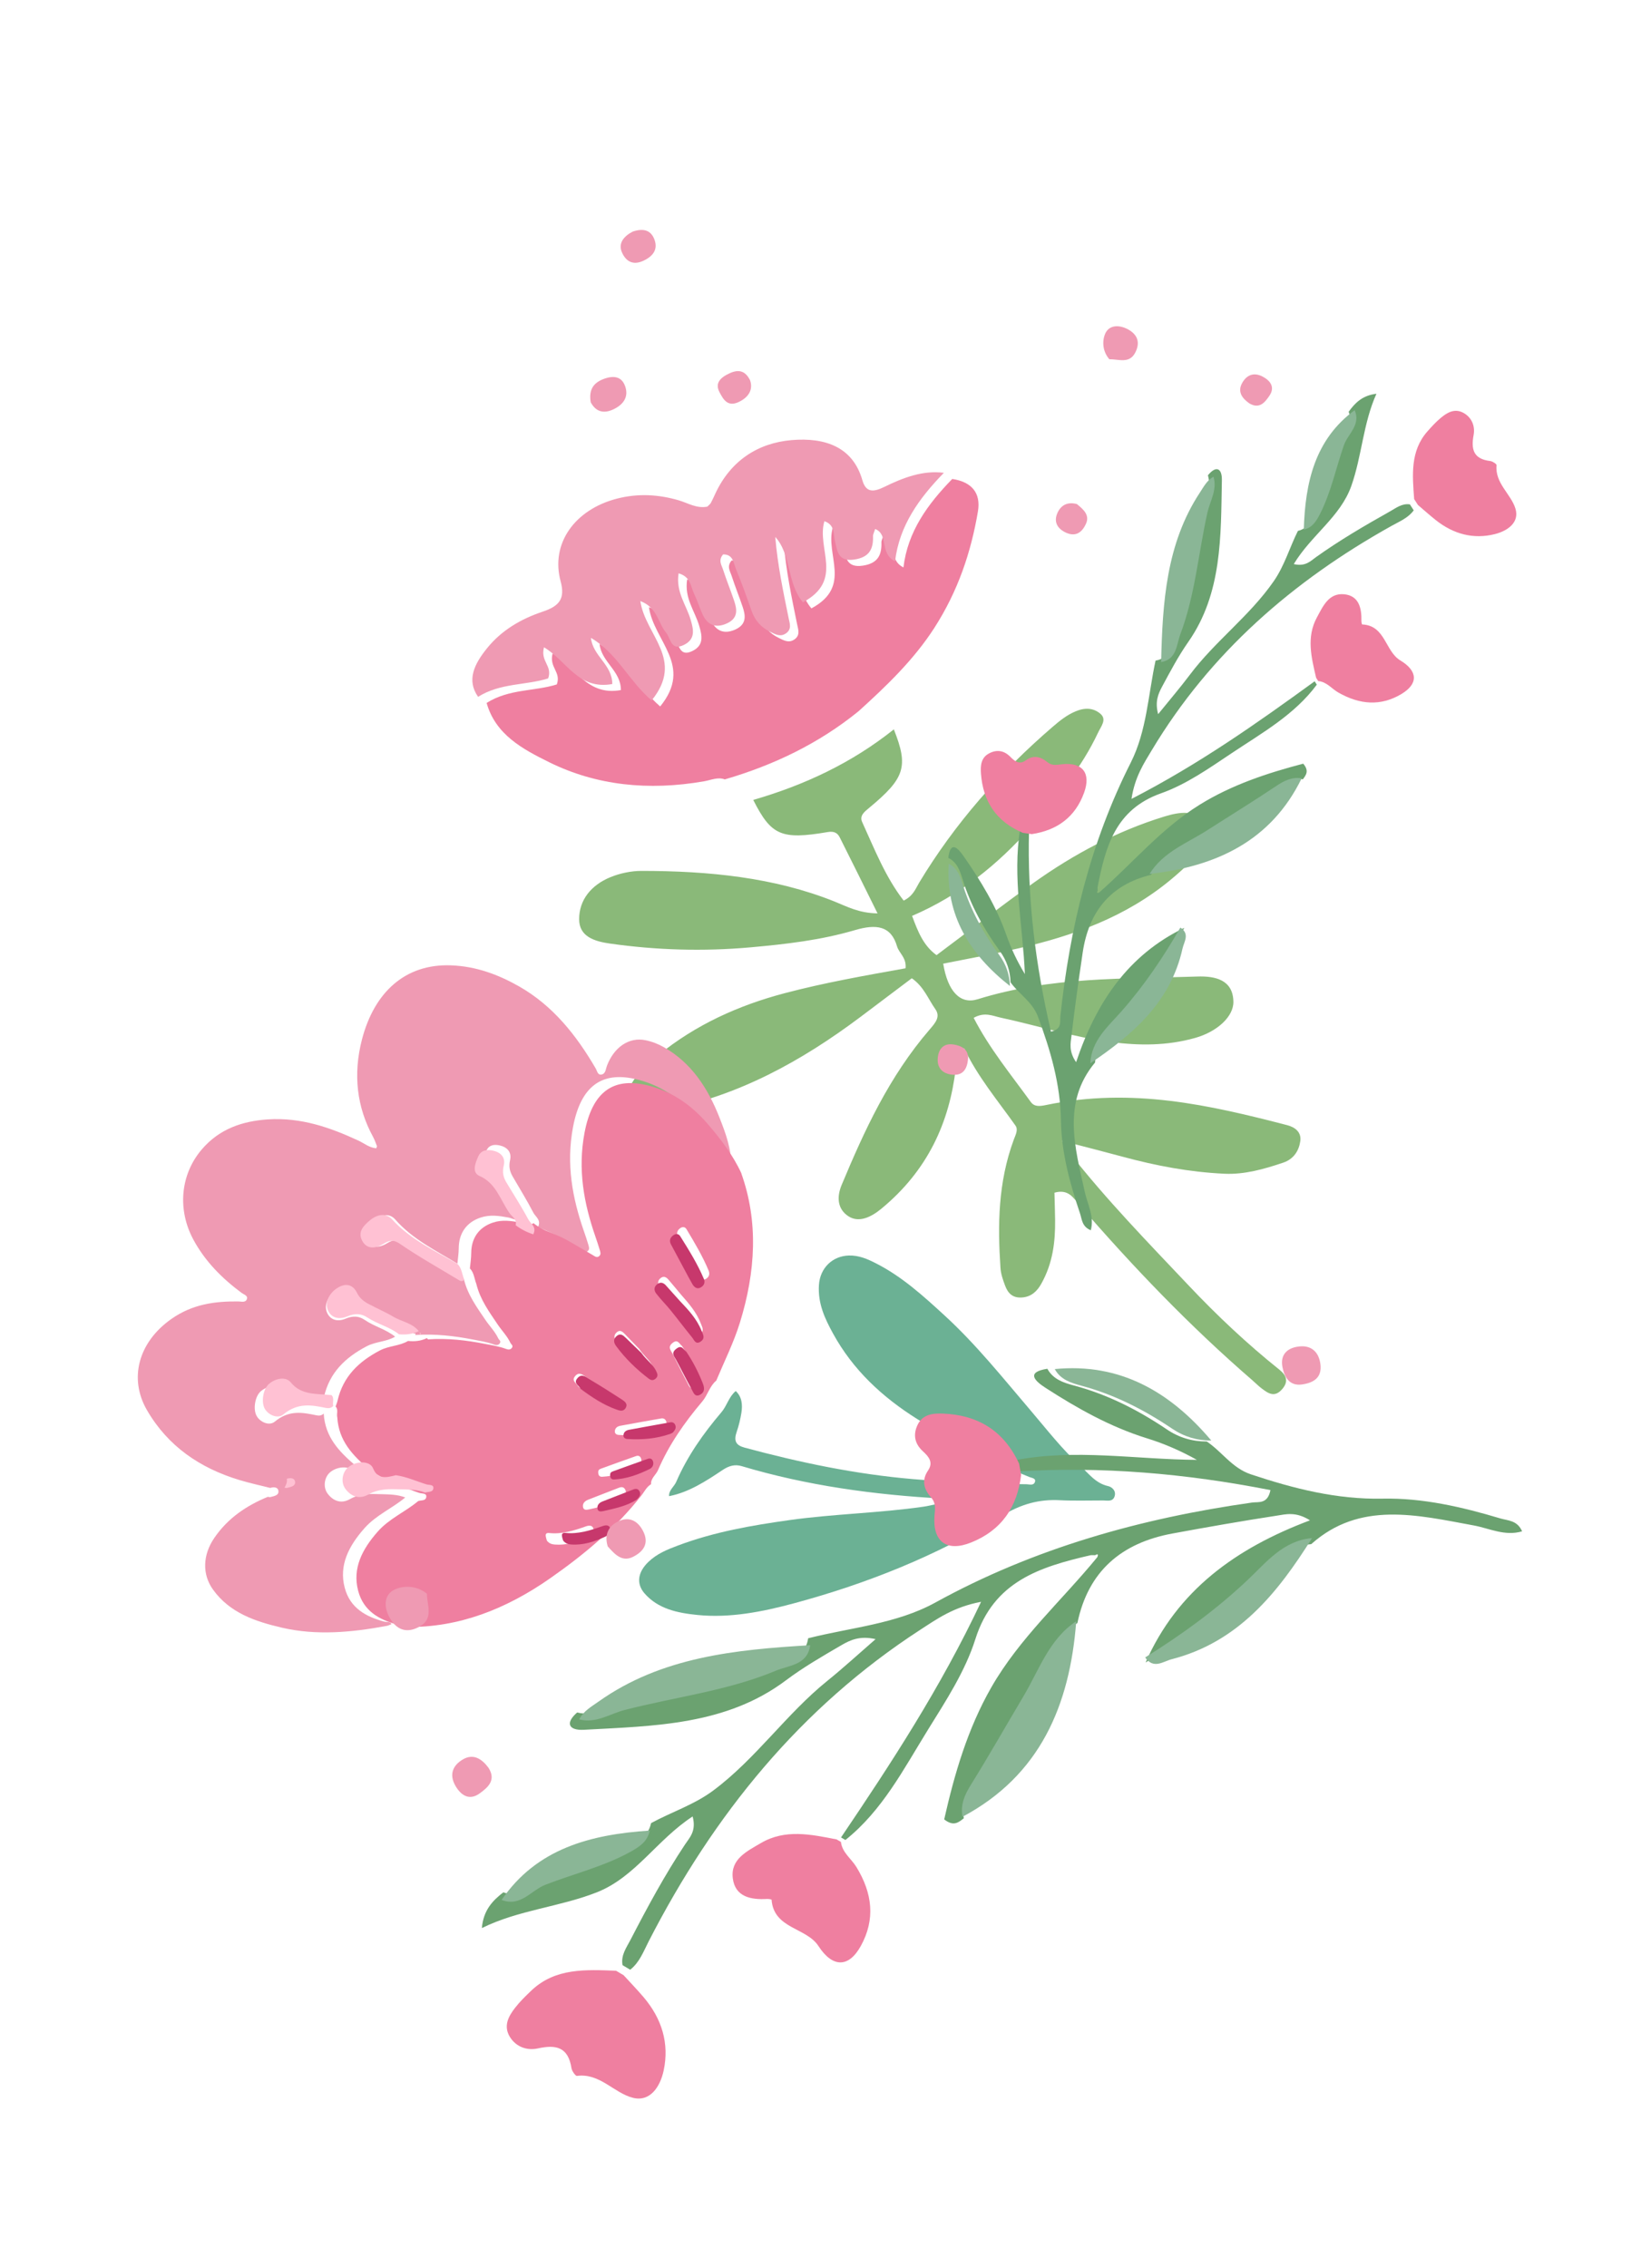 <svg width="198" height="272" viewBox="0 0 198 272" fill="none" xmlns="http://www.w3.org/2000/svg">
<path d="M90.344 95.945C92.492 100.185 93.695 100.725 99.261 99.779C100.048 99.645 100.448 99.896 100.711 100.422C102.173 103.323 103.611 106.24 105.241 109.53C102.989 109.501 101.561 108.702 100.069 108.103C92.856 105.215 84.999 104.437 76.912 104.436C75.707 104.438 74.383 104.711 73.225 105.181C70.878 106.138 69.455 107.932 69.455 110.222C69.449 112.331 71.316 112.891 73.168 113.153C78.679 113.933 84.299 114.113 90.023 113.602C94.215 113.225 98.415 112.75 102.541 111.535C105.103 110.783 106.863 111.022 107.577 113.478C107.816 114.304 108.728 114.824 108.603 116.113C103.776 116.983 98.922 117.829 94.12 119.097C88.578 120.558 83.438 122.873 78.921 126.555C78.423 126.961 77.929 127.377 77.482 127.824C76.093 129.219 74.723 130.785 75.556 132.574C76.361 134.308 78.32 133.388 79.831 133.095C88.518 131.437 96.118 127.259 103.202 121.941C105.246 120.407 107.287 118.863 109.348 117.311C110.796 118.312 111.309 119.795 112.175 121.018C112.823 121.938 112.167 122.666 111.476 123.472C106.614 129.122 103.667 135.563 100.938 142.092C100.284 143.66 100.506 145.033 101.738 145.845C103.01 146.681 104.494 145.938 105.68 144.962C111.278 140.352 113.852 134.594 114.615 128.162C114.706 127.408 114.229 126.503 115.631 125.716C117.237 129.096 119.636 131.945 121.777 134.969C122.143 135.482 121.79 136.093 121.583 136.656C119.68 141.816 119.646 146.932 119.982 152.027C120.026 152.748 120.27 153.451 120.521 154.124C120.84 154.988 121.354 155.672 122.547 155.592C123.695 155.52 124.387 154.824 124.882 153.94C126.27 151.464 126.563 148.893 126.536 146.305C126.523 145.239 126.486 144.173 126.458 143.025C128.099 142.565 128.683 143.591 129.375 144.397C135.834 151.875 142.672 159.019 150.22 165.542C150.586 165.86 150.924 166.211 151.315 166.503C152.05 167.054 152.851 167.67 153.789 166.556C154.586 165.614 154.234 164.891 153.425 164.241C149.552 161.143 145.966 157.763 142.597 154.198C137.693 149.014 132.707 143.892 128.309 138.292C128.075 137.995 127.905 137.649 127.378 136.813C130.18 137.542 132.423 138.112 134.65 138.714C138.595 139.784 142.632 140.557 146.846 140.753C149.236 140.864 151.574 140.205 153.888 139.424C155.163 138.994 155.78 137.983 155.942 136.836C156.092 135.751 155.291 135.166 154.371 134.927C145.1 132.524 135.765 130.364 125.476 132.507C124.677 132.673 124.053 132.74 123.621 132.147C121.243 128.863 118.651 125.715 116.77 122.056C118.095 121.314 119.039 121.826 120 122.032C124.443 122.984 128.72 124.387 133.302 124.968C136.61 125.387 139.93 125.428 143.343 124.462C145.957 123.724 147.958 121.909 147.918 120.109C147.866 117.516 145.783 117.024 143.568 117.104C134.808 117.408 126.048 117.088 117.239 119.829C115.161 120.475 113.66 118.898 113.116 115.559C116.098 114.96 119.088 114.425 122.05 113.745C128.667 112.234 135.005 109.979 140.417 105.481C141.261 104.781 142.092 104.045 142.833 103.248C144.056 101.926 145.64 100.53 144.576 98.784C143.508 97.028 141.438 97.36 139.602 97.927C133.961 99.667 128.762 102.433 123.934 105.883C120.055 108.655 116.281 111.576 112.316 114.538C110.762 113.415 110.095 111.763 109.384 109.831C115.085 107.382 119.668 103.671 123.62 99.202C126.754 95.657 129.733 92.029 131.695 87.841C132.046 87.089 132.791 86.269 131.937 85.566C131.111 84.887 130.114 84.829 128.987 85.306C127.945 85.74 127.095 86.427 126.258 87.145C119.88 92.637 114.472 98.814 110.246 105.825C109.802 106.565 109.521 107.439 108.374 107.998C106.175 105.161 104.878 101.815 103.397 98.576C103.059 97.83 103.632 97.375 104.236 96.875C108.545 93.31 108.968 91.923 107.196 87.465C102.156 91.491 96.466 94.151 90.357 95.918L90.344 95.945Z" fill="#8AB979"/>
<path d="M86.945 93.458C92.747 91.761 98.157 89.192 102.961 85.293C106.33 82.244 109.583 79.124 112.042 75.312C114.89 70.889 116.455 66.21 117.279 61.34C117.656 59.119 116.539 57.785 114.2 57.437C111.257 60.46 108.857 63.737 108.349 68.043C106.45 67.103 107.63 64.846 105.963 64.169C105.836 64.578 105.697 64.822 105.706 65.043C105.752 66.52 105.31 67.557 103.476 67.831C101.506 68.129 101.427 66.803 101.139 65.576C100.942 64.746 101.152 63.67 99.882 63.234C98.911 66.534 102.265 70.289 97.311 72.956C95.364 70.671 95.948 67.278 93.993 65.118C94.272 68.485 94.949 71.691 95.604 74.895C95.726 75.494 95.999 76.183 95.263 76.687C94.581 77.153 93.977 76.779 93.405 76.503C92.289 75.969 91.552 75.129 91.149 73.973C90.56 72.282 89.956 70.599 89.276 68.949C88.982 68.234 88.959 67.194 87.741 67.215C87.127 67.925 87.56 68.487 87.739 69.045C88.147 70.306 88.646 71.527 89.067 72.782C89.405 73.794 89.585 74.865 88.165 75.5C86.811 76.101 85.862 75.625 85.327 74.502C84.932 73.664 84.662 72.759 84.263 71.927C83.85 71.071 83.874 69.888 82.409 69.483C82.047 71.743 83.348 73.286 83.859 75.067C84.183 76.192 84.471 77.359 83.049 78.061C81.466 78.845 81.479 77.27 80.898 76.58C79.936 75.437 79.865 73.578 77.823 72.808C78.418 76.921 83.174 79.799 79.175 84.717C76.441 82.374 75.007 79.015 71.9 77.219C72.131 79.404 74.461 80.419 74.461 82.752C70.368 83.493 69.007 79.954 66.278 78.347C65.819 80.06 67.326 80.548 66.776 82.076C64.117 82.914 61.034 82.595 58.36 84.296C59.421 88.081 62.654 89.826 65.899 91.423C71.52 94.188 77.76 94.858 84.452 93.688C85.275 93.542 86.124 93.145 86.932 93.469L86.945 93.458Z" fill="#EF7FA0"/>
<path d="M57.318 83.575C59.995 81.877 63.076 82.198 65.739 81.353C66.29 79.824 64.777 79.338 65.241 77.623C67.968 79.232 69.335 82.77 73.431 82.029C73.43 79.694 71.098 78.679 70.867 76.493C73.976 78.289 75.411 81.65 78.148 83.994C82.15 79.073 77.389 76.194 76.793 72.079C78.841 72.843 78.913 74.707 79.871 75.853C80.454 76.547 80.435 78.121 82.024 77.334C83.452 76.629 83.159 75.465 82.835 74.339C82.323 72.557 81.026 71.012 81.383 68.753C82.846 69.164 82.825 70.341 83.239 71.198C83.64 72.034 83.909 72.939 84.304 73.774C84.84 74.897 85.791 75.377 87.144 74.772C88.566 74.141 88.386 73.069 88.046 72.052C87.624 70.797 87.125 69.575 86.717 68.314C86.539 67.76 86.106 67.198 86.719 66.483C87.934 66.469 87.96 67.502 88.254 68.218C88.936 69.868 89.54 71.552 90.13 73.243C90.533 74.4 91.271 75.24 92.388 75.775C92.959 76.046 93.565 76.425 94.248 75.959C94.983 75.454 94.71 74.765 94.588 74.166C93.931 70.955 93.254 67.753 92.975 64.385C94.93 66.541 94.348 69.939 96.296 72.226C101.253 69.557 97.896 65.801 98.868 62.5C100.135 62.942 99.93 64.016 100.126 64.842C100.415 66.07 100.489 67.398 102.465 67.097C104.305 66.822 104.741 65.782 104.697 64.308C104.688 64.088 104.828 63.847 104.954 63.434C106.622 64.111 105.44 66.364 107.342 67.31C107.856 63.003 110.256 59.721 113.196 56.699C110.696 56.375 108.336 57.269 106.045 58.393C104.668 59.07 103.834 59.027 103.419 57.58C102.281 53.588 98.936 52.437 94.942 52.776C90.861 53.123 87.618 55.271 85.796 59.174C85.618 59.554 85.45 59.944 85.246 60.315C85.17 60.456 85.01 60.568 84.828 60.755C83.539 61.006 82.519 60.327 81.393 59.995C79.02 59.305 76.582 59.132 74.006 59.791C68.942 61.09 66 65.173 67.235 69.713C67.81 71.829 67.044 72.688 65.099 73.343C62.485 74.217 60.146 75.575 58.394 77.755C56.912 79.595 55.911 81.538 57.334 83.557L57.318 83.575Z" fill="#EF9AB3"/>
<path d="M70.848 48.25C71.408 49.288 72.298 49.687 73.569 49.086C74.765 48.517 75.376 47.613 75.01 46.432C74.642 45.231 73.734 44.949 72.414 45.438C70.915 45.989 70.641 47.015 70.845 48.257L70.848 48.25Z" fill="#EF9AB3"/>
<path d="M75.889 27.768C74.758 28.349 74.132 29.203 74.578 30.242C75.005 31.232 75.821 31.919 77.218 31.242C78.337 30.703 78.893 29.911 78.508 28.788C78.093 27.585 77.157 27.345 75.889 27.768Z" fill="#EF9AB3"/>
<path d="M89.957 45.609C89.461 44.608 88.741 44.189 87.495 44.764C86.383 45.279 85.708 45.946 86.292 47.04C86.733 47.868 87.242 48.828 88.563 48.22C89.716 47.692 90.36 46.778 89.957 45.609Z" fill="#EF9AB3"/>
<path d="M87.692 140.01C87.752 137.813 87.025 135.896 86.284 134.013C84.897 130.483 82.915 127.446 79.627 125.582C78.934 125.187 78.19 124.899 77.406 124.74C75.443 124.337 73.644 125.561 72.786 127.808C72.638 128.202 72.64 128.774 72.119 128.859C71.672 128.932 71.614 128.419 71.433 128.112C69.099 124.106 66.284 120.583 62.262 118.292C59.776 116.876 57.115 115.88 54.122 115.763C48.548 115.541 44.871 119.05 43.417 124.625C42.309 128.87 42.813 132.792 44.73 136.313C44.92 136.664 45.054 137.048 45.202 137.425C45.224 137.476 45.163 137.572 45.124 137.701C44.291 137.634 43.681 137.103 42.983 136.778C39.594 135.204 36.085 133.972 32.108 134.237C29.169 134.435 26.331 135.315 24.168 137.873C21.598 140.911 21.285 145.103 23.18 148.632C24.602 151.281 26.647 153.312 28.986 155.048C29.26 155.248 29.778 155.376 29.6 155.81C29.424 156.237 28.936 156.068 28.572 156.064C25.806 156.04 23.097 156.369 20.535 158.178C16.605 160.952 15.421 165.3 17.625 169.102C20.146 173.448 23.992 176.05 28.704 177.478C29.919 177.846 31.17 178.116 32.401 178.429C32.886 178.275 33.385 178.349 33.395 178.855C33.407 179.354 32.829 179.406 32.44 179.522C32.339 179.552 32.229 179.505 32.125 179.492C29.597 180.538 27.352 182.011 25.704 184.419C24.289 186.491 24.244 188.798 25.537 190.608C27.546 193.418 30.614 194.444 33.83 195.193C37.91 196.138 42.145 195.769 46.421 194.963C46.603 194.928 46.78 194.828 46.96 194.757C46.766 194.417 46.376 194.541 46.074 194.459C43.866 193.867 41.98 192.828 41.34 190.394C40.628 187.699 41.821 185.398 43.706 183.263C45.115 181.668 47.025 180.894 48.6 179.573C47.687 179.209 46.674 179.206 45.682 179.177C44.439 179.142 43.215 179.063 41.938 179.785C40.883 180.376 39.94 179.968 39.3 179.126C38.697 178.327 38.896 177.089 39.641 176.508C40.602 175.756 42.15 175.766 42.518 176.68C43.056 178.03 44.078 177.777 45.183 177.504C44.466 176.688 43.386 176.395 42.578 175.704C40.698 174.086 38.995 172.36 38.821 169.508C38.558 169.774 38.256 169.783 37.965 169.723C36.289 169.376 34.68 169.051 32.959 170.476C32.256 171.057 31.096 170.494 30.728 169.697C30.343 168.863 30.613 167.409 31.268 166.846C32.068 166.154 33.265 165.958 33.839 166.68C35.062 168.223 36.901 168.018 38.621 168.207C38.7 167.983 38.8 167.758 38.852 167.527C39.514 164.587 41.428 162.779 43.972 161.443C45.093 160.855 46.297 160.926 47.385 160.291C46.301 159.408 44.887 159.07 43.746 158.286C43.042 157.804 42.325 157.765 41.444 158.135C40.364 158.587 39.502 158.201 39.175 157.286C38.862 156.404 39.398 155.282 40.441 154.701C41.465 154.133 42.166 154.578 42.556 155.394C42.866 156.037 43.342 156.4 43.897 156.708C44.831 157.229 45.82 157.665 46.729 158.223C47.693 158.814 48.92 158.981 49.652 159.94L49.645 159.933C49.828 159.84 49.862 159.913 49.792 160.089C52.158 159.932 54.444 160.19 56.691 160.628C57.547 160.798 58.416 160.923 59.231 161.229C59.449 161.312 59.765 161.368 59.951 161.069C60.115 160.804 59.839 160.678 59.753 160.491C59.354 159.658 58.714 159.025 58.213 158.28C57.19 156.765 56.092 155.288 55.633 153.395C55.359 153.665 55.15 153.509 54.935 153.371C52.74 151.982 50.484 150.672 48.378 149.161C47.677 148.657 47.237 148.587 46.443 149.077C45.316 149.775 44.428 149.576 43.979 148.633C43.501 147.639 44.139 146.948 44.898 146.308C45.786 145.56 46.763 145.505 47.405 146.242C49.464 148.599 52.249 149.943 54.857 151.537C54.912 150.924 55.01 150.304 55.015 149.698C55.022 147.89 55.938 146.573 57.641 146.007C58.79 145.628 59.87 145.803 60.954 146C61.468 146.092 61.947 146.492 62.547 146.065C62.701 145.36 62.127 145.056 61.853 144.647C60.824 143.125 60.336 141.148 58.486 140.285C57.592 139.87 57.982 138.792 58.333 137.986C58.647 137.261 59.324 137.22 59.925 137.355C60.799 137.553 61.396 138.136 61.17 139.124C60.992 139.918 61.145 140.493 61.474 141.066C62.305 142.513 63.19 143.922 63.954 145.405C64.219 145.921 64.939 146.289 64.519 147.147C65.175 147.439 65.853 147.691 66.475 148.027C67.572 148.624 68.633 149.28 69.717 149.896C69.953 150.033 70.229 150.277 70.519 149.993C70.744 149.774 70.616 149.464 70.543 149.218C70.386 148.68 70.206 148.157 70.023 147.63C68.655 143.697 67.877 139.609 68.723 135.146C69.662 130.191 72.195 128.539 76.054 129.365C79.072 130.013 81.573 131.708 83.599 134.051C85.175 135.87 86.641 137.759 87.683 140L87.692 140.01Z" fill="#EF9AB3"/>
<path d="M88.909 140.694C87.875 138.462 86.421 136.579 84.858 134.766C82.849 132.43 80.371 130.735 77.374 130.088C73.55 129.255 71.038 130.893 70.103 135.827C69.261 140.264 70.037 144.337 71.394 148.254C71.576 148.779 71.75 149.304 71.91 149.836C71.982 150.08 72.113 150.386 71.886 150.606C71.595 150.892 71.325 150.646 71.091 150.508C70.016 149.894 68.963 149.239 67.875 148.642C67.254 148.303 66.582 148.051 65.934 147.763C65.22 147.511 64.567 147.15 63.983 146.678C63.387 147.101 62.913 146.702 62.402 146.61C61.327 146.412 60.253 146.232 59.116 146.61C57.427 147.171 56.518 148.479 56.512 150.279C56.51 150.885 56.41 151.499 56.355 152.109C56.843 152.599 56.882 153.337 57.125 153.96C57.581 155.844 58.67 157.317 59.685 158.826C60.182 159.568 60.817 160.2 61.213 161.03C61.298 161.216 61.572 161.342 61.409 161.606C61.225 161.903 60.908 161.842 60.695 161.763C59.886 161.457 59.029 161.327 58.176 161.16C55.944 160.716 53.677 160.455 51.332 160.611C51.283 160.56 51.233 160.509 51.183 160.458L51.193 160.462C50.448 160.831 49.691 160.879 48.938 160.806C47.863 161.433 46.665 161.363 45.553 161.946C43.034 163.267 41.136 165.063 40.475 167.991C40.424 168.221 40.321 168.441 40.246 168.668C40.609 169.009 40.342 169.54 40.449 169.959C40.622 172.798 42.311 174.519 44.176 176.133C44.981 176.826 46.048 177.123 46.76 177.93C48.014 178.116 49.132 178.657 50.315 179.034C50.627 179.131 51.206 179.029 51.118 179.541C51.035 180.009 50.494 179.88 50.152 180.006C48.593 181.315 46.699 182.081 45.298 183.669C43.429 185.79 42.245 188.078 42.952 190.761C43.591 193.189 45.458 194.223 47.648 194.817C47.947 194.899 48.334 194.776 48.527 195.115C48.635 195.11 48.741 195.103 48.849 195.098C54.972 195.181 60.661 192.988 66.007 189.245C70.019 186.437 73.798 183.31 76.906 179.357C77.278 178.884 77.54 178.305 78.079 177.981C78.03 177.273 78.669 176.868 78.919 176.283C80.217 173.256 82.094 170.577 84.221 168.064C84.884 167.279 85.094 166.231 85.9 165.558C86.858 163.267 87.98 161.03 88.718 158.661C90.652 152.444 90.945 146.444 88.907 140.716L88.909 140.694ZM81.682 155.257C82.605 156.307 83.531 157.353 84.052 158.723C84.202 159.128 84.513 159.589 83.961 159.965C83.424 160.333 83.269 159.757 83.052 159.473C82.245 158.419 81.476 157.328 80.672 156.27C80.172 155.616 79.603 155.013 79.119 154.344C78.913 154.057 78.793 153.631 79.194 153.292C79.581 152.962 79.906 153.15 80.157 153.44C80.671 154.036 81.169 154.647 81.678 155.254L81.682 155.257ZM83.784 153.081C83.626 152.793 83.472 152.509 83.319 152.218C82.65 150.929 81.978 149.637 81.317 148.341C81.127 147.973 81.154 147.597 81.547 147.299C81.849 147.068 82.166 147.121 82.328 147.397C83.29 149.009 84.261 150.617 84.989 152.384C85.126 152.723 85.073 153.084 84.722 153.324C84.302 153.607 84.014 153.397 83.788 153.077L83.784 153.081ZM76.658 161.758C77.237 162.624 77.968 163.12 78.322 163.95C78.442 164.234 78.537 164.515 78.203 164.783C77.927 165.004 77.689 164.896 77.493 164.736C76.142 163.626 74.927 162.37 73.916 160.915C73.687 160.584 73.527 160.144 73.965 159.765C74.364 159.416 74.664 159.699 74.919 159.961C75.543 160.596 76.155 161.242 76.658 161.758ZM69.338 166.256C69.114 165.823 68.516 165.593 68.96 165.039C69.416 164.467 69.862 164.848 70.236 165.094C71.487 165.901 72.732 166.727 73.957 167.57C74.269 167.784 74.672 168.081 74.366 168.583C74.103 169.019 73.658 168.839 73.346 168.717C71.833 168.13 70.533 167.214 69.337 166.264L69.338 166.256ZM81.784 161.394C82.514 162.514 83.126 163.752 83.63 165.052C83.806 165.511 83.946 166.062 83.365 166.394C82.775 166.733 82.606 166.131 82.418 165.782C81.798 164.635 81.239 163.452 80.635 162.291C80.416 161.872 80.045 161.513 80.687 161.02C81.291 160.557 81.442 161.136 81.78 161.39L81.784 161.394ZM79.612 171.31C79.515 171.362 79.416 171.435 79.311 171.469C77.604 172.066 75.904 172.181 74.206 172.074C73.933 172.057 73.7 171.913 73.739 171.584C73.782 171.211 74.078 171.038 74.384 170.978C76.022 170.673 77.659 170.383 79.292 170.096C79.64 170.036 79.856 170.235 79.927 170.553C79.985 170.83 79.816 171.079 79.609 171.306L79.612 171.31ZM65.587 184.746C65.555 184.608 65.451 184.367 65.442 184.116C65.436 183.849 65.669 183.819 65.851 183.836C67.347 184.003 68.807 183.56 70.27 183.037C70.608 182.915 71.073 182.861 71.171 183.353C71.262 183.795 70.967 184.118 70.584 184.295C69.26 184.916 67.91 185.332 66.519 185.216C66.189 185.188 65.875 185.106 65.583 184.75L65.587 184.746ZM74.597 179.654C73.421 180.395 72.039 180.68 70.663 180.998C70.312 181.08 69.939 181.119 69.909 180.641C69.88 180.232 70.181 179.982 70.527 179.845C71.76 179.356 72.997 178.889 74.233 178.404C74.575 178.271 74.826 178.328 74.981 178.63C75.168 178.994 74.987 179.294 74.601 179.651L74.597 179.654ZM71.899 176.198C71.969 176.164 72.043 176.127 72.112 176.102C73.498 175.605 74.883 175.097 76.272 174.611C76.558 174.511 76.793 174.615 76.883 174.907C77.006 175.286 76.841 175.648 76.505 175.821C75.126 176.519 73.701 177.013 72.221 177.09C71.98 177.103 71.808 176.998 71.76 176.731C71.723 176.538 71.717 176.356 71.896 176.194L71.899 176.198Z" fill="#EF7FA0"/>
<path d="M88.227 166.817C87.404 167.5 87.189 168.569 86.513 169.359C84.342 171.909 82.427 174.627 81.101 177.693C80.846 178.287 80.19 178.703 80.243 179.415C82.594 178.963 84.645 177.628 86.667 176.275C87.448 175.754 88.157 175.577 88.954 175.817C96.742 178.145 104.858 179.267 113.164 179.711C113.414 179.727 113.713 179.624 114.08 180.174C112.848 180.132 111.842 180.522 110.789 180.673C105.398 181.454 100.034 181.534 94.642 182.29C90.169 182.922 85.706 183.683 81.321 185.329C80.06 185.8 78.796 186.3 77.75 187.31C76.485 188.534 76.282 189.906 77.295 191.073C78.909 192.932 81.235 193.422 83.637 193.663C87.489 194.053 91.377 193.305 95.258 192.254C103.863 189.931 112.23 186.627 120.098 181.801C122.488 180.334 124.653 179.773 127.104 179.903C128.83 179.989 130.581 179.927 132.324 179.932C132.805 179.934 133.419 180.109 133.653 179.483C133.907 178.805 133.374 178.312 132.884 178.206C131.375 177.87 130.556 176.686 129.523 175.748C127.356 173.769 125.551 171.432 123.646 169.196C120.303 165.276 117.082 161.236 113.293 157.76C110.741 155.419 108.177 153.083 105.046 151.494C104.038 150.979 103.015 150.525 101.798 150.559C99.829 150.616 98.342 152.059 98.212 154.098C98.072 156.318 98.926 158.126 99.886 159.881C102.301 164.301 105.846 167.558 109.987 170.16C114.269 172.852 118.739 175.218 123.476 177.13C123.726 177.231 124.264 177.266 124.12 177.703C123.959 178.189 123.433 177.991 123.136 177.987C118.561 177.933 114.003 177.757 109.489 177.371C102.56 176.78 95.882 175.37 89.303 173.598C88.246 173.314 87.968 172.792 88.356 171.681C88.609 170.951 88.784 170.196 88.909 169.449C89.076 168.432 88.969 167.488 88.235 166.809L88.227 166.817Z" fill="#6BB194"/>
<path d="M34.115 178.395C34.219 178.409 34.334 178.452 34.432 178.426C34.819 178.312 35.4 178.252 35.392 177.755C35.382 177.247 34.88 177.175 34.393 177.33C34.467 177.712 34.321 178.059 34.118 178.399L34.115 178.395Z" fill="#FFC1D3"/>
<path d="M55.678 153.47C55.415 152.831 55.382 152.068 54.868 151.573C52.123 149.967 49.19 148.622 47.028 146.226C46.354 145.478 45.323 145.546 44.383 146.324C43.583 146.986 42.905 147.703 43.401 148.721C43.874 149.688 44.806 149.877 45.999 149.147C46.839 148.635 47.304 148.702 48.041 149.211C50.257 150.736 52.632 152.055 54.942 153.453C55.168 153.592 55.388 153.75 55.678 153.47Z" fill="#FFC1D3"/>
<path d="M50.97 178.991C51.322 178.861 51.881 178.987 51.967 178.511C52.059 177.99 51.464 178.101 51.139 178.001C49.919 177.627 48.765 177.084 47.471 176.903C46.343 177.189 45.297 177.451 44.745 176.083C44.372 175.156 42.787 175.161 41.798 175.923C41.031 176.52 40.827 177.767 41.446 178.576C42.099 179.434 43.069 179.837 44.146 179.23C45.457 178.496 46.707 178.566 47.98 178.594C48.996 178.619 50.032 178.617 50.967 178.98L50.97 178.991Z" fill="#FFC1D3"/>
<path d="M47.842 160.004C48.638 160.073 49.431 160.018 50.218 159.623C49.458 158.65 48.172 158.495 47.171 157.897C46.224 157.335 45.192 156.899 44.219 156.375C43.639 156.066 43.14 155.696 42.822 155.045C42.417 154.216 41.682 153.771 40.615 154.358C39.524 154.961 38.957 156.11 39.284 157.011C39.618 157.947 40.517 158.333 41.651 157.857C42.573 157.471 43.322 157.503 44.055 157.99C45.244 158.78 46.717 159.107 47.849 160.003L47.842 160.004Z" fill="#FFC1D3"/>
<path d="M39.962 168.606C39.852 168.181 40.131 167.644 39.755 167.296C37.999 167.117 36.123 167.331 34.878 165.778C34.294 165.051 33.074 165.254 32.258 165.957C31.593 166.524 31.313 167.999 31.704 168.839C32.08 169.635 33.261 170.207 33.978 169.617C35.73 168.166 37.377 168.488 39.081 168.835C39.377 168.894 39.686 168.883 39.954 168.613L39.962 168.606Z" fill="#FFC1D3"/>
<path d="M61.844 146.926C62.474 147.405 63.179 147.769 63.952 148.017C64.407 147.127 63.642 146.758 63.358 146.226C62.544 144.701 61.603 143.259 60.723 141.781C60.371 141.19 60.211 140.599 60.412 139.78C60.658 138.758 60.02 138.166 59.086 137.971C58.441 137.841 57.711 137.895 57.369 138.649C56.988 139.492 56.556 140.608 57.515 141.023C59.498 141.884 60.005 143.916 61.104 145.476C61.399 145.898 62.015 146.195 61.84 146.93L61.844 146.926Z" fill="#FFC1D3"/>
<path d="M50.288 159.882C50.339 159.933 50.391 159.985 50.443 160.036C50.518 159.854 50.483 159.78 50.288 159.882Z" fill="#FFC1D3"/>
<path d="M81.535 156.009C80.979 155.39 80.428 154.767 79.865 154.148C79.594 153.846 79.229 153.661 78.795 154.016C78.351 154.38 78.475 154.827 78.698 155.119C79.228 155.808 79.85 156.421 80.402 157.098C81.283 158.185 82.125 159.309 83.01 160.393C83.248 160.684 83.418 161.279 84.016 160.885C84.631 160.475 84.295 160.003 84.132 159.583C83.571 158.162 82.557 157.085 81.538 156.013L81.535 156.009Z" fill="#C7386C"/>
<path d="M83.107 154.1C83.35 154.428 83.66 154.641 84.115 154.339C84.497 154.085 84.56 153.713 84.411 153.36C83.642 151.537 82.603 149.886 81.571 148.234C81.395 147.947 81.056 147.901 80.728 148.147C80.305 148.459 80.268 148.853 80.471 149.231C81.176 150.564 81.893 151.892 82.606 153.217C82.767 153.513 82.935 153.808 83.103 154.104L83.107 154.1Z" fill="#C7386C"/>
<path d="M76.91 162.232C76.365 161.701 75.691 161.043 75.009 160.394C74.73 160.126 74.397 159.841 73.956 160.211C73.472 160.62 73.64 161.073 73.889 161.414C74.99 162.911 76.319 164.196 77.8 165.324C78.016 165.486 78.272 165.598 78.585 165.357C78.957 165.069 78.859 164.775 78.726 164.484C78.344 163.625 77.541 163.123 76.91 162.232Z" fill="#C7386C"/>
<path d="M69.63 166.55C70.904 167.51 72.298 168.441 73.918 169.024C74.253 169.146 74.73 169.325 75.015 168.87C75.347 168.346 74.911 168.049 74.582 167.829C73.272 166.975 71.94 166.141 70.602 165.326C70.201 165.085 69.726 164.69 69.232 165.289C68.755 165.873 69.393 166.098 69.631 166.543L69.63 166.55Z" fill="#C7386C"/>
<path d="M82.304 162.089C81.941 161.832 81.782 161.235 81.13 161.724C80.436 162.245 80.833 162.611 81.065 163.041C81.708 164.226 82.306 165.446 82.96 166.627C83.161 166.985 83.339 167.605 83.975 167.244C84.603 166.891 84.456 166.324 84.27 165.851C83.736 164.513 83.085 163.241 82.307 162.093L82.304 162.089Z" fill="#C7386C"/>
<path d="M80.701 171.778C80.91 171.548 81.08 171.297 81.022 171.019C80.951 170.7 80.733 170.5 80.381 170.561C78.729 170.85 77.075 171.153 75.424 171.459C75.108 171.521 74.814 171.692 74.773 172.07C74.734 172.401 74.969 172.546 75.245 172.562C76.959 172.666 78.676 172.546 80.4 171.941C80.51 171.904 80.61 171.83 80.704 171.781L80.701 171.778Z" fill="#C7386C"/>
<path d="M67.533 184.742C67.831 185.103 68.148 185.185 68.479 185.208C69.885 185.321 71.254 184.895 72.59 184.27C72.969 184.091 73.271 183.769 73.184 183.321C73.081 182.822 72.614 182.881 72.272 183.005C70.786 183.536 69.312 183.989 67.803 183.821C67.619 183.804 67.383 183.836 67.39 184.104C67.398 184.365 67.5 184.603 67.537 184.738L67.533 184.742Z" fill="#C7386C"/>
<path d="M76.319 179.859C76.704 179.504 76.888 179.208 76.698 178.841C76.543 178.539 76.291 178.478 75.953 178.615C74.721 179.098 73.489 179.562 72.26 180.049C71.915 180.185 71.616 180.434 71.644 180.842C71.678 181.316 72.05 181.278 72.395 181.199C73.766 180.883 75.144 180.6 76.315 179.862L76.319 179.859Z" fill="#C7386C"/>
<path d="M73.325 176.519C73.143 176.677 73.156 176.86 73.189 177.057C73.237 177.323 73.409 177.428 73.65 177.415C75.13 177.338 76.55 176.841 77.932 176.147C78.269 175.974 78.433 175.612 78.311 175.233C78.216 174.945 77.981 174.84 77.699 174.937C76.311 175.423 74.924 175.927 73.541 176.427C73.468 176.456 73.398 176.49 73.328 176.523L73.325 176.519Z" fill="#C7386C"/>
<path d="M60.371 226.918C59.058 227.926 57.965 229.091 57.79 231.209C62.182 229.037 67.101 228.685 71.573 226.924C76.194 225.101 78.779 220.616 83.066 217.824C83.54 219.592 82.687 220.37 82.144 221.197C79.712 224.858 77.627 228.728 75.608 232.631C75.126 233.565 74.439 234.466 74.66 235.658C74.967 235.837 75.273 236.025 75.579 236.204C76.702 235.325 77.174 234.009 77.8 232.792C85.587 217.62 95.993 204.767 110.359 195.444C112.363 194.146 114.342 192.71 117.659 192.086C112.762 202.461 106.875 211.439 100.863 220.341C101.038 220.448 101.214 220.546 101.386 220.648C105.821 217.116 108.383 212.116 111.29 207.422C113.439 203.953 115.752 200.423 116.973 196.559C119.165 189.624 124.715 187.908 130.736 186.51C130.921 186.465 131.126 186.499 131.326 186.497C131.615 186.332 131.759 186.338 131.599 186.728C127.352 191.927 122.271 196.428 118.88 202.352C116.041 207.316 114.465 212.725 113.235 218.176C114.369 219.074 114.97 218.525 115.59 218.041C115.318 216.564 115.857 215.39 116.615 214.174C118.777 210.701 120.792 207.129 122.888 203.616C124.772 200.459 125.955 196.786 129.211 194.627C130.507 188.402 134.505 185.025 140.582 183.9C144.747 183.134 148.922 182.397 153.109 181.756C154.204 181.586 155.407 181.237 157.102 182.315C148.193 185.663 141.183 190.736 137.39 199.361C141.745 196.648 145.857 193.668 149.616 190.119C151.786 188.075 153.818 185.454 157.253 185.169C163.081 179.964 169.941 181.676 176.75 182.929C178.621 183.275 180.475 184.249 182.542 183.632C181.961 182.298 180.822 182.352 179.945 182.09C175.314 180.7 170.587 179.614 165.808 179.713C160.341 179.828 155.188 178.521 150.022 176.801C147.757 176.048 146.55 174.079 144.721 172.861C142.988 172.868 141.395 172.399 139.924 171.403C136.486 169.082 132.849 167.233 128.842 166.16C127.634 165.835 126.304 165.438 125.606 164.139C122.92 164.555 124.202 165.663 125.394 166.431C129.221 168.901 133.174 171.121 137.544 172.477C139.601 173.112 141.589 173.973 143.541 175.064C136.187 175.014 128.862 173.695 121.644 175.125C121.722 175.569 121.804 176.018 121.882 176.462C132.075 175.815 142.189 176.694 152.361 178.689C152.025 180.401 150.918 180.078 150.167 180.18C136.774 182.076 123.991 185.665 112.186 192.166C107.497 194.749 102.05 195.158 96.916 196.458C96.592 198.853 94.386 198.847 92.798 199.513C86.996 201.937 80.678 202.661 74.612 204.24C72.855 204.699 71.223 205.873 69.218 205.354C67.717 206.664 68.256 207.524 70.003 207.433C78.498 206.971 87.102 206.88 94.258 201.499C96.356 199.923 98.649 198.603 100.922 197.277C101.964 196.674 103.12 196.126 105.007 196.561C102.88 198.411 101.114 200.033 99.249 201.54C94.302 205.52 90.68 210.875 85.566 214.695C83.269 216.416 80.555 217.279 78.078 218.626C77.829 219.898 76.934 220.519 75.863 221.115C72.633 222.925 69.013 223.781 65.588 225.109C63.882 225.772 62.641 227.804 60.354 226.917L60.371 226.918Z" fill="#6BA270"/>
<path d="M74.793 236.866C74.494 236.685 74.188 236.504 73.885 236.327C70.252 236.187 66.599 235.978 63.737 238.691C63.048 239.346 62.357 240.017 61.774 240.77C60.986 241.783 60.345 242.941 61.145 244.256C61.905 245.496 63.247 245.92 64.508 245.641C66.668 245.16 68.147 245.468 68.536 248.014C68.59 248.355 69.021 248.959 69.186 248.938C71.913 248.568 73.624 250.979 75.882 251.558C77.974 252.096 79.175 250.228 79.589 248.303C80.286 245.05 79.384 242.087 77.181 239.492C76.417 238.595 75.596 237.746 74.797 236.871L74.793 236.866Z" fill="#EF7FA0"/>
<path d="M100.853 220.882C100.684 220.782 100.507 220.68 100.337 220.579C97.24 219.975 94.163 219.306 91.247 221.018C89.558 222.015 87.586 222.945 87.884 225.257C88.171 227.477 90.068 227.831 91.977 227.718C92.166 227.708 92.53 227.769 92.532 227.807C92.797 231.32 96.697 231.119 98.157 233.369C99.846 235.968 101.776 235.987 103.232 233.362C105 230.166 104.628 227.027 102.705 223.886C102.091 222.88 100.999 222.159 100.85 220.878L100.853 220.882Z" fill="#EF7FA0"/>
<path d="M122.455 176.839C122.374 176.395 122.296 175.956 122.219 175.517C120.393 171.576 117.282 169.675 113.074 169.515C111.854 169.468 110.669 169.604 110.064 170.825C109.489 171.99 109.654 173.104 110.692 174.046C111.401 174.692 111.953 175.375 111.298 176.34C110.519 177.48 110.765 178.565 111.661 179.572C112.28 180.263 112.135 180.977 112.071 181.787C111.839 184.901 113.558 186.134 116.454 184.977C120.093 183.521 122.009 180.74 122.458 176.852L122.455 176.839Z" fill="#EF7FA0"/>
<path d="M129.075 194.407C125.813 196.57 124.625 200.245 122.742 203.413C120.646 206.937 118.624 210.511 116.459 213.989C115.699 215.207 115.163 216.389 115.431 217.863C124.704 212.927 128.306 204.533 129.071 194.411L129.075 194.407Z" fill="#8AB696"/>
<path d="M69.468 206.186C71.472 206.705 73.105 205.531 74.861 205.072C80.923 203.497 87.241 202.773 93.047 200.346C94.63 199.683 96.837 199.689 97.165 197.29C88.195 197.819 79.322 198.696 71.792 204.043C70.927 204.655 69.98 205.178 69.468 206.177L69.468 206.186Z" fill="#8AB696"/>
<path d="M157.35 184.447C153.884 184.738 151.836 187.381 149.655 189.439C145.873 193.013 141.724 196.022 137.337 198.758C138.356 200.202 139.47 199.242 140.524 198.968C148.531 196.904 153.231 191.008 157.35 184.447Z" fill="#8AB696"/>
<path d="M60.148 227.833C62.441 228.723 63.685 226.685 65.396 226.02C68.83 224.688 72.456 223.825 75.7 222.014C76.769 221.412 77.666 220.789 77.92 219.518C70.862 219.984 64.387 221.644 60.152 227.838L60.148 227.833Z" fill="#8AB696"/>
<path d="M126.501 164.184C127.19 165.463 128.492 165.848 129.678 166.167C133.607 167.224 137.182 169.036 140.556 171.314C142 172.291 143.568 172.756 145.265 172.744C140.291 166.858 134.286 163.417 126.501 164.175L126.501 164.184Z" fill="#8AB696"/>
<path d="M51.2 191.115C49.975 190.113 48.413 190.11 47.339 190.611C45.972 191.25 46.011 192.819 46.815 194.142C47.689 195.572 48.924 195.852 50.347 195.04C52.019 194.086 51.213 192.529 51.2 191.115Z" fill="#EF9AB3"/>
<path d="M72.881 185.436C73.725 186.384 74.593 187.35 75.907 186.697C77.109 186.098 77.888 185.139 77.144 183.645C76.531 182.41 75.515 181.837 74.246 182.396C72.969 182.957 72.448 184.02 72.881 185.436Z" fill="#EF9AB3"/>
<path d="M158.348 163.546C158.151 162.133 157.281 161.353 155.941 161.453C154.554 161.553 153.492 162.302 153.798 163.922C154.028 165.141 154.65 166.248 156.171 166.019C157.522 165.816 158.578 165.222 158.348 163.546Z" fill="#EF9AB3"/>
<path d="M58.561 211.959C57.764 210.898 56.762 210.267 55.536 210.972C54.329 211.666 53.823 212.768 54.619 214.153C55.308 215.341 56.312 215.941 57.518 215.065C58.512 214.342 59.554 213.475 58.563 211.954L58.561 211.959Z" fill="#EF9AB3"/>
<path d="M161.739 49.383C162.502 48.314 163.396 47.414 165.073 47.218C163.473 50.763 163.332 54.676 162.06 58.274C160.744 61.991 157.255 64.165 155.159 67.644C156.576 67.972 157.17 67.273 157.811 66.82C160.65 64.79 163.665 63.029 166.707 61.32C167.436 60.912 168.132 60.342 169.084 60.485C169.235 60.724 169.393 60.961 169.544 61.199C168.878 62.114 167.846 62.525 166.897 63.056C155.068 69.65 145.155 78.261 138.157 89.917C137.183 91.543 136.099 93.153 135.698 95.803C143.798 91.632 150.762 86.715 157.662 81.7C157.752 81.836 157.835 81.973 157.92 82.106C155.241 85.723 151.343 87.893 147.697 90.329C145.002 92.129 142.265 94.062 139.231 95.136C133.785 97.065 132.579 101.517 131.639 106.334C131.609 106.482 131.641 106.644 131.646 106.802C131.523 107.037 131.531 107.151 131.837 107.013C135.846 103.5 139.276 99.344 143.886 96.491C147.747 94.102 151.998 92.704 156.293 91.578C157.038 92.453 156.619 92.946 156.252 93.45C155.072 93.275 154.154 93.735 153.21 94.37C150.513 96.181 147.734 97.878 145.003 99.638C142.549 101.219 139.665 102.258 138.043 104.902C133.136 106.101 130.567 109.366 129.846 114.219C129.355 117.546 128.888 120.88 128.497 124.22C128.394 125.094 128.15 126.059 129.054 127.374C131.461 120.211 135.291 114.509 142.034 111.263C140.002 114.793 137.753 118.139 135.04 121.219C133.479 122.997 131.454 124.681 131.325 127.416C127.356 132.184 128.91 137.581 130.099 142.951C130.426 144.426 131.253 145.871 130.82 147.529C129.745 147.104 129.756 146.198 129.523 145.509C128.288 141.872 127.291 138.15 127.234 134.354C127.171 130.013 125.987 125.959 124.475 121.906C123.812 120.129 122.214 119.225 121.195 117.806C121.152 116.431 120.734 115.18 119.902 114.039C117.961 111.374 116.389 108.539 115.424 105.388C115.131 104.438 114.779 103.393 113.727 102.874C113.981 100.731 114.898 101.718 115.542 102.644C117.612 105.613 119.487 108.689 120.687 112.121C121.25 113.736 121.99 115.29 122.911 116.81C122.663 110.975 121.409 105.197 122.34 99.43C122.695 99.479 123.054 99.532 123.409 99.582C123.184 107.689 124.168 115.692 126.04 123.71C127.39 123.397 127.102 122.528 127.162 121.928C128.289 111.247 130.778 101.004 135.606 91.457C137.524 87.665 137.695 83.331 138.582 79.22C140.475 78.898 140.408 77.147 140.892 75.869C142.653 71.198 143.049 66.164 144.131 61.306C144.446 59.899 145.332 58.572 144.863 56.995C145.861 55.768 146.559 56.172 146.536 57.561C146.41 64.316 146.581 71.147 142.511 76.973C141.318 78.681 140.335 80.537 139.346 82.378C138.897 83.221 138.494 84.154 138.894 85.639C140.302 83.9 141.541 82.454 142.685 80.933C145.706 76.898 149.856 73.877 152.744 69.714C154.047 67.844 154.655 65.666 155.655 63.663C156.658 63.431 157.126 62.704 157.569 61.838C158.915 59.224 159.492 56.328 160.45 53.573C160.928 52.201 162.506 51.161 161.737 49.37L161.739 49.383Z" fill="#6BA270"/>
<path d="M170.05 60.557C169.898 60.325 169.745 60.087 169.596 59.851C169.382 56.972 169.113 54.078 171.187 51.733C171.687 51.168 172.201 50.601 172.782 50.118C173.565 49.465 174.466 48.924 175.533 49.524C176.54 50.093 176.914 51.146 176.728 52.154C176.407 53.882 176.694 55.048 178.727 55.287C178.999 55.32 179.491 55.646 179.479 55.777C179.262 57.951 181.226 59.244 181.75 61.019C182.236 62.666 180.787 63.67 179.269 64.051C176.705 64.693 174.327 64.058 172.204 62.381C171.47 61.799 170.772 61.17 170.054 60.56L170.05 60.557Z" fill="#EF7FA0"/>
<path d="M158.092 81.676C158.008 81.544 157.922 81.406 157.837 81.275C157.269 78.833 156.651 76.41 157.928 74.048C158.672 72.681 159.355 71.09 161.2 71.263C162.971 71.431 163.305 72.926 163.27 74.444C163.267 74.594 163.326 74.882 163.356 74.882C166.154 74.996 166.105 78.097 167.933 79.194C170.045 80.464 170.115 81.995 168.071 83.223C165.583 84.713 163.08 84.504 160.531 83.064C159.714 82.604 159.111 81.757 158.089 81.673L158.092 81.676Z" fill="#EF7FA0"/>
<path d="M123.726 100.023C123.371 99.971 123.02 99.922 122.669 99.873C119.488 98.531 117.89 96.114 117.644 92.779C117.572 91.812 117.646 90.867 118.599 90.355C119.508 89.866 120.397 89.966 121.175 90.764C121.707 91.31 122.266 91.729 123.014 91.183C123.897 90.533 124.766 90.699 125.591 91.382C126.157 91.854 126.72 91.72 127.362 91.647C129.828 91.377 130.856 92.709 130.019 95.038C128.966 97.966 126.812 99.563 123.737 100.026L123.726 100.023Z" fill="#EF7FA0"/>
<path d="M137.865 104.8C139.491 102.152 142.376 101.108 144.838 99.527C147.577 97.767 150.358 96.064 153.06 94.251C154.006 93.615 154.929 93.157 156.107 93.33C152.45 100.824 145.886 103.912 137.868 104.796L137.865 104.8Z" fill="#8AB696"/>
<path d="M145.532 57.169C146.001 58.746 145.115 60.073 144.8 61.48C143.721 66.334 143.325 71.368 141.561 76.043C141.08 77.317 141.148 79.068 139.252 79.394C139.417 72.261 139.863 65.195 143.896 59.072C144.357 58.37 144.746 57.603 145.525 57.17L145.532 57.169Z" fill="#8AB696"/>
<path d="M130.756 127.51C130.889 124.751 132.93 123.054 134.502 121.267C137.234 118.167 139.506 114.792 141.555 111.235C142.73 112.005 142 112.915 141.812 113.759C140.399 120.17 135.85 124.062 130.756 127.51Z" fill="#8AB696"/>
<path d="M162.46 49.181C163.231 50.976 161.648 52.02 161.169 53.395C160.208 56.158 159.625 59.059 158.279 61.682C157.831 62.548 157.361 63.277 156.359 63.513C156.53 57.899 157.664 52.715 162.464 49.184L162.46 49.181Z" fill="#8AB696"/>
<path d="M113.788 103.582C114.824 104.094 115.166 105.117 115.453 106.049C116.404 109.139 117.944 111.926 119.849 114.542C120.666 115.661 121.08 116.893 121.118 118.24C116.302 114.453 113.399 109.782 113.781 103.583L113.788 103.582Z" fill="#8AB696"/>
<path d="M133.045 43.084C132.215 42.139 132.168 40.9 132.535 40.034C133.004 38.931 134.251 38.919 135.325 39.521C136.485 40.176 136.743 41.148 136.138 42.3C135.428 43.653 134.168 43.056 133.045 43.084Z" fill="#EF9AB3"/>
<path d="M129.149 60.446C129.926 61.09 130.718 61.752 130.236 62.813C129.794 63.783 129.054 64.428 127.847 63.879C126.849 63.426 126.365 62.635 126.773 61.613C127.183 60.584 128.012 60.141 129.149 60.446Z" fill="#EF9AB3"/>
<path d="M114.184 128.874C113.057 128.756 112.413 128.087 112.454 127.021C112.494 125.918 113.059 125.054 114.354 125.252C115.329 125.402 116.226 125.866 116.087 127.078C115.964 128.156 115.522 129.011 114.184 128.874Z" fill="#EF9AB3"/>
<path d="M149.809 48.356C148.944 47.752 148.415 46.974 148.939 45.983C149.456 45.006 150.318 44.574 151.44 45.167C152.403 45.682 152.908 46.462 152.246 47.444C151.7 48.252 151.041 49.103 149.805 48.358L149.809 48.356Z" fill="#EF9AB3"/>
</svg>
